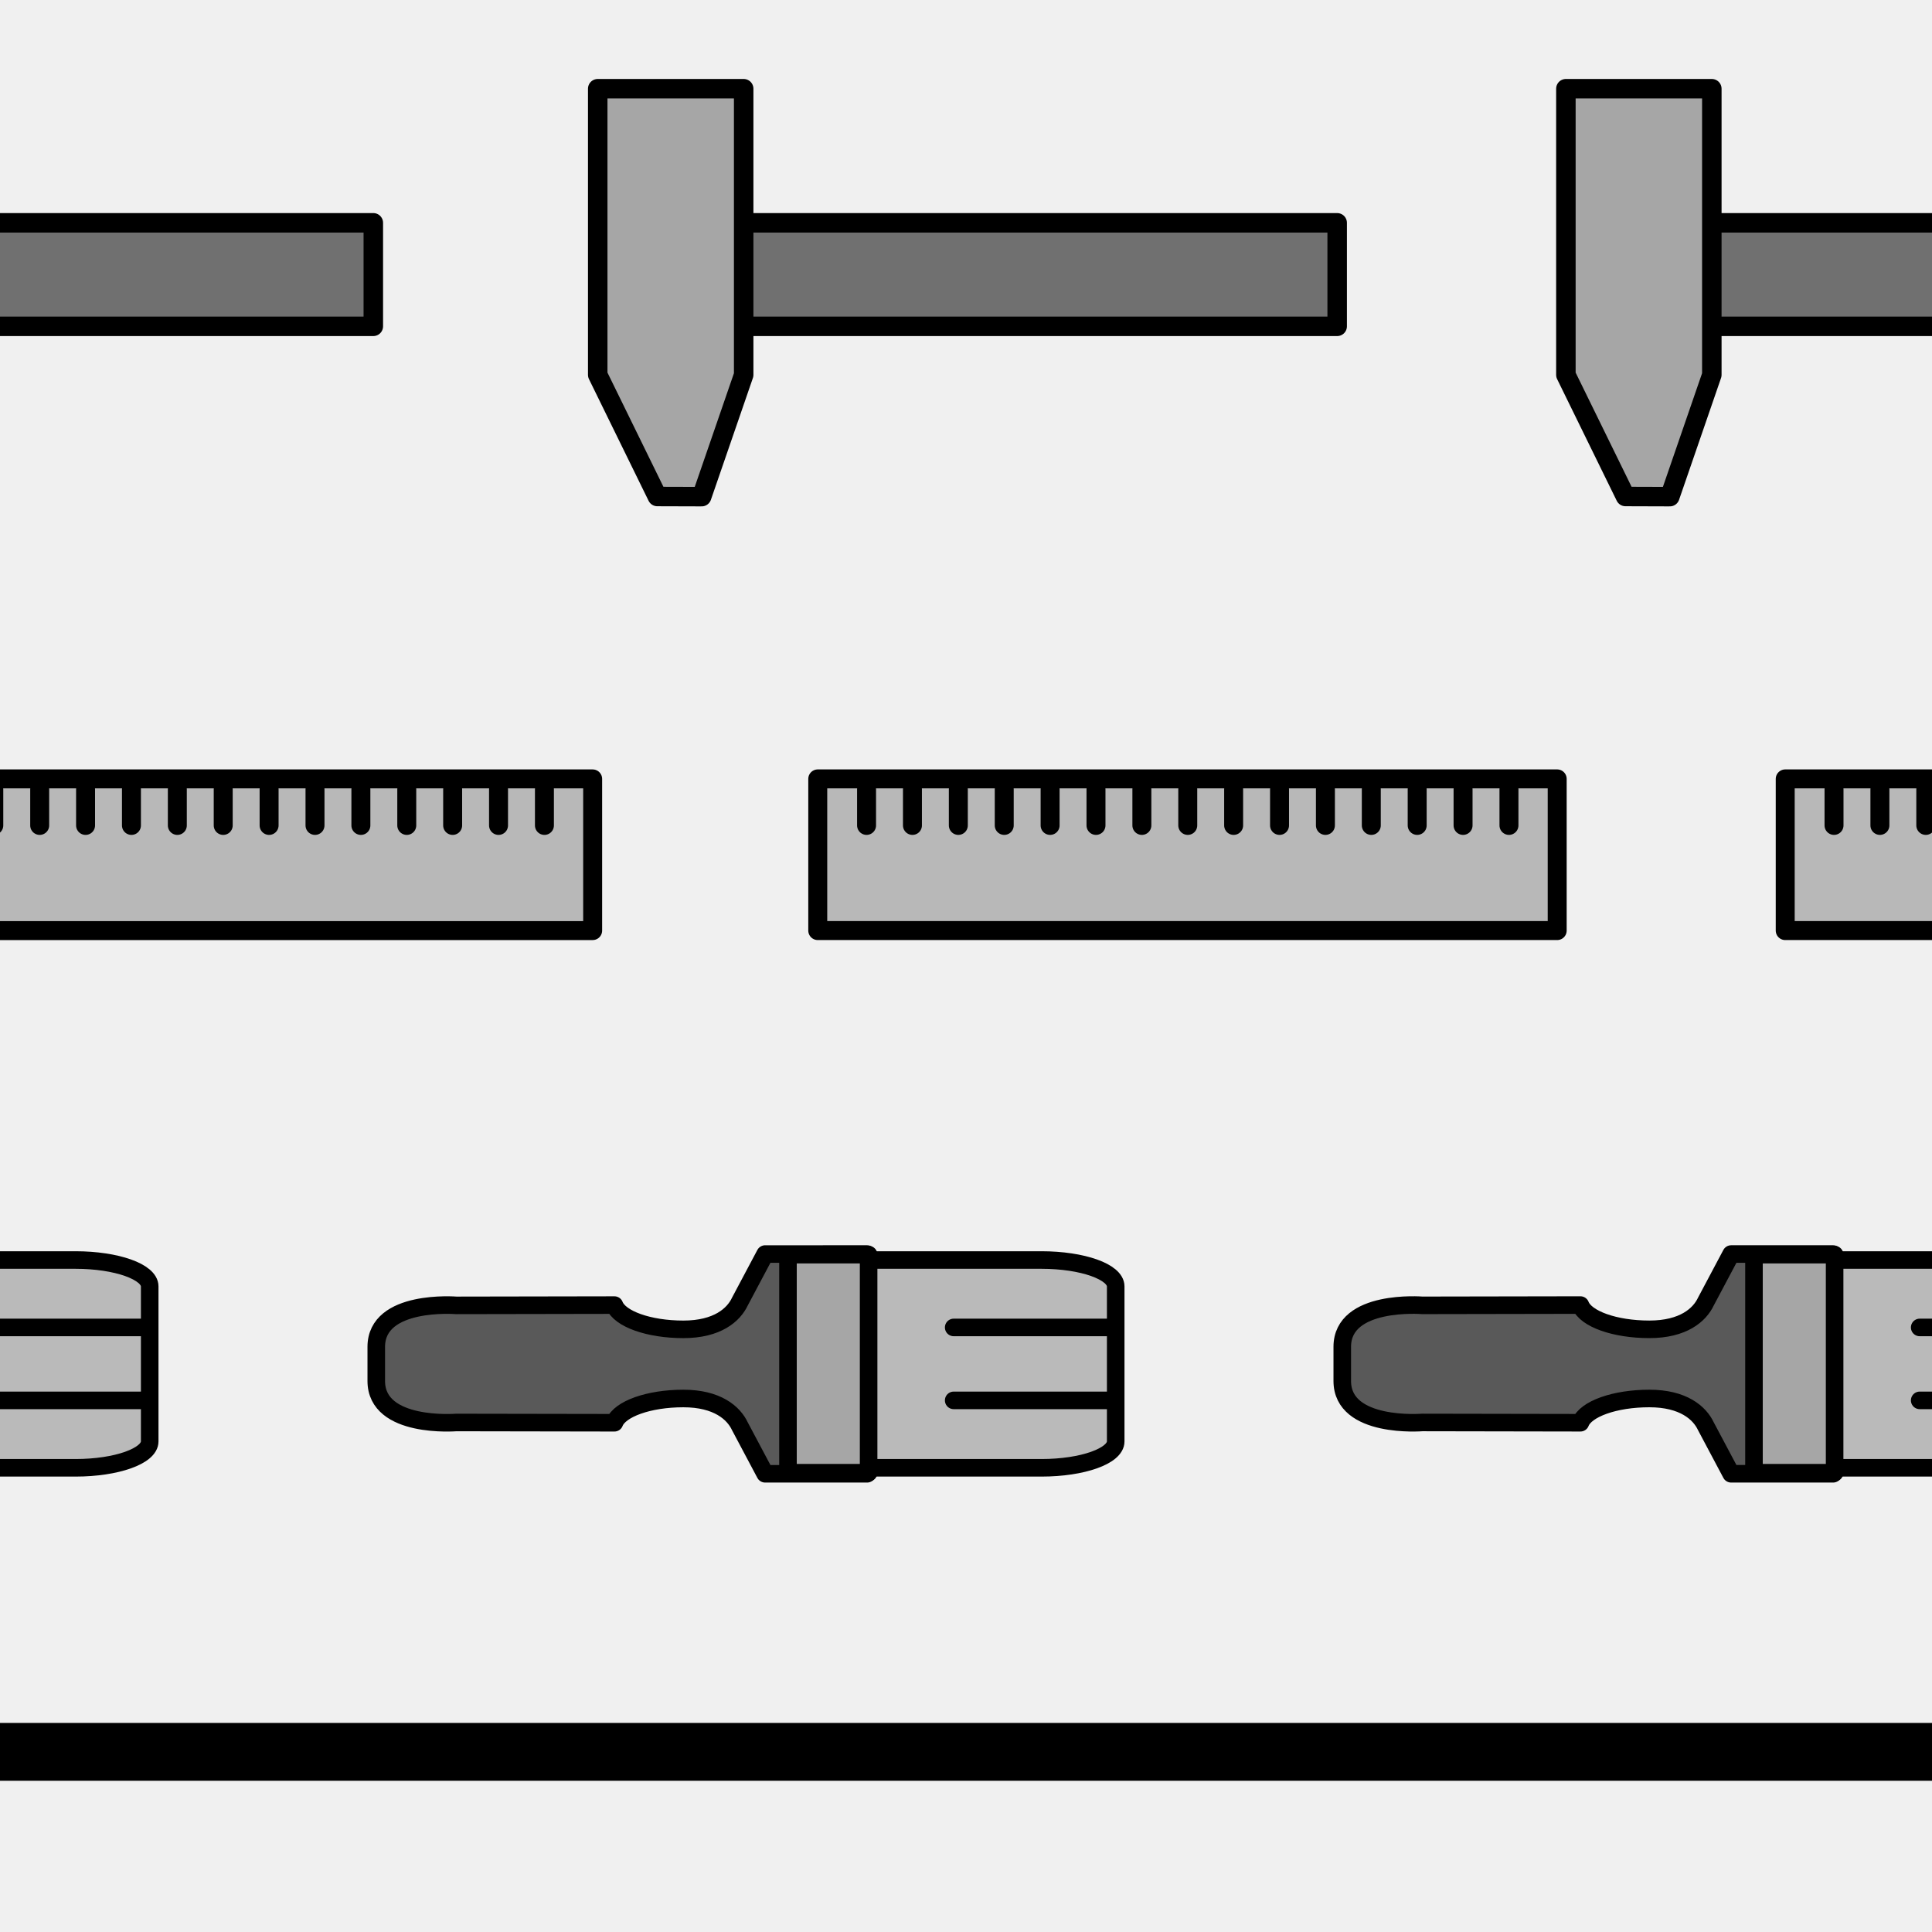 <?xml version="1.0" encoding="utf-8"?>
<!-- Generator: Adobe Illustrator 16.0.0, SVG Export Plug-In . SVG Version: 6.00 Build 0)  -->
<!DOCTYPE svg PUBLIC "-//W3C//DTD SVG 1.1//EN" "http://www.w3.org/Graphics/SVG/1.1/DTD/svg11.dtd">
<svg version="1.1" xmlns="http://www.w3.org/2000/svg" xmlns:xlink="http://www.w3.org/1999/xlink" x="0px" y="0px" width="220px"
	 height="220px" viewBox="0 0 220 220" enable-background="new 0 0 220 220" xml:space="preserve">
<rect x="0" y="0" width="220" height="220" fill="#333333" stroke="none"/>
<g id="bg" display="none">
</g>
<g id="Layer_3">
</g>
<g id="Layer_1">
	<g>
		<defs>
			<rect id="SVGID_29_" x="-3990.076" y="-600" width="220" height="220"/>
		</defs>
		<clipPath id="SVGID_2_">
			<use xlink:href="#SVGID_29_"  overflow="visible"/>
		</clipPath>
	</g>
	<g>
		<defs>
			<rect id="SVGID_31_" x="-2790.076" y="-600" width="220" height="220"/>
		</defs>
		<clipPath id="SVGID_4_">
			<use xlink:href="#SVGID_31_"  overflow="visible"/>
		</clipPath>
	</g>
	<g>
		<defs>
			<rect id="SVGID_33_" x="-2190.076" y="-600" width="220" height="220"/>
		</defs>
		<clipPath id="SVGID_6_">
			<use xlink:href="#SVGID_33_"  overflow="visible"/>
		</clipPath>
	</g>
	<g>
		<defs>
			<rect id="SVGID_35_" x="-2490.076" y="-600" width="220" height="220"/>
		</defs>
		<clipPath id="SVGID_8_">
			<use xlink:href="#SVGID_35_"  overflow="visible"/>
		</clipPath>
	</g>
	<g>
		<defs>
			<rect id="SVGID_37_" x="-3690.076" y="-600" width="220" height="220"/>
		</defs>
		<clipPath id="SVGID_10_">
			<use xlink:href="#SVGID_37_"  overflow="visible"/>
		</clipPath>
	</g>
	<g>
		<defs>
			<rect id="SVGID_39_" x="-3090.076" y="-600" width="220" height="220"/>
		</defs>
		<clipPath id="SVGID_12_">
			<use xlink:href="#SVGID_39_"  overflow="visible"/>
		</clipPath>
	</g>
	<g>
		<defs>
			<rect id="SVGID_411_" x="-600" y="-600" width="220" height="220"/>
		</defs>
		<clipPath id="SVGID_14_">
			<use xlink:href="#SVGID_411_"  overflow="visible"/>
		</clipPath>
	</g>
	<g>
		<defs>
			<rect id="SVGID_419_" x="-300" y="-600" width="220" height="220"/>
		</defs>
		<clipPath id="SVGID_16_">
			<use xlink:href="#SVGID_419_"  overflow="visible"/>
		</clipPath>
	</g>
	<g>
		<defs>
			<rect id="SVGID_433_" width="220" height="220"/>
		</defs>
		<clipPath id="SVGID_18_">
			<use xlink:href="#SVGID_433_"  overflow="visible"/>
		</clipPath>
		<rect clip-path="url(#SVGID_18_)" fill="#F0F0F0" width="220" height="220"/>
		<g clip-path="url(#SVGID_18_)">
			
				<rect x="-32.927" y="25.372" fill="#707070" stroke="#000000" stroke-width="2.219" stroke-linecap="round" stroke-linejoin="round" stroke-miterlimit="10" width="75.437" height="11.787"/>
		</g>
		<g clip-path="url(#SVGID_18_)">
			
				<rect x="76.828" y="25.373" fill="#707070" stroke="#000000" stroke-width="2.219" stroke-linecap="round" stroke-linejoin="round" stroke-miterlimit="10" width="75.438" height="11.786"/>
			
				<polygon fill="#A6A6A6" stroke="#000000" stroke-width="2.219" stroke-linecap="round" stroke-linejoin="round" stroke-miterlimit="10" points="
				84.684,42.684 84.684,10.102 68.064,10.102 68.064,42.684 74.852,56.538 79.902,56.553 			"/>
		</g>
		<g clip-path="url(#SVGID_18_)">
			
				<rect x="93.119" y="88.694" fill="#B8B8B8" stroke="#000000" stroke-width="2.159" stroke-linecap="round" stroke-linejoin="round" stroke-miterlimit="10" width="84.201" height="17.272"/>
			<g>
				
					<line fill="none" stroke="#000000" stroke-width="2.159" stroke-linecap="round" stroke-linejoin="round" stroke-miterlimit="10" x1="171.828" y1="89.884" x2="171.828" y2="93.991"/>
				
					<line fill="none" stroke="#000000" stroke-width="2.159" stroke-linecap="round" stroke-linejoin="round" stroke-miterlimit="10" x1="166.602" y1="89.884" x2="166.602" y2="93.991"/>
				
					<line fill="none" stroke="#000000" stroke-width="2.159" stroke-linecap="round" stroke-linejoin="round" stroke-miterlimit="10" x1="161.377" y1="89.884" x2="161.377" y2="93.991"/>
				
					<line fill="none" stroke="#000000" stroke-width="2.159" stroke-linecap="round" stroke-linejoin="round" stroke-miterlimit="10" x1="156.152" y1="89.884" x2="156.152" y2="93.991"/>
				
					<line fill="none" stroke="#000000" stroke-width="2.159" stroke-linecap="round" stroke-linejoin="round" stroke-miterlimit="10" x1="150.927" y1="89.884" x2="150.927" y2="93.991"/>
				
					<line fill="none" stroke="#000000" stroke-width="2.159" stroke-linecap="round" stroke-linejoin="round" stroke-miterlimit="10" x1="145.703" y1="89.884" x2="145.703" y2="93.991"/>
				
					<line fill="none" stroke="#000000" stroke-width="2.159" stroke-linecap="round" stroke-linejoin="round" stroke-miterlimit="10" x1="140.477" y1="89.884" x2="140.477" y2="93.991"/>
				
					<line fill="none" stroke="#000000" stroke-width="2.159" stroke-linecap="round" stroke-linejoin="round" stroke-miterlimit="10" x1="135.252" y1="89.884" x2="135.252" y2="93.991"/>
				
					<line fill="none" stroke="#000000" stroke-width="2.159" stroke-linecap="round" stroke-linejoin="round" stroke-miterlimit="10" x1="130.027" y1="89.884" x2="130.027" y2="93.991"/>
				
					<line fill="none" stroke="#000000" stroke-width="2.159" stroke-linecap="round" stroke-linejoin="round" stroke-miterlimit="10" x1="124.802" y1="89.884" x2="124.802" y2="93.991"/>
				
					<line fill="none" stroke="#000000" stroke-width="2.159" stroke-linecap="round" stroke-linejoin="round" stroke-miterlimit="10" x1="119.578" y1="89.884" x2="119.578" y2="93.991"/>
				
					<line fill="none" stroke="#000000" stroke-width="2.159" stroke-linecap="round" stroke-linejoin="round" stroke-miterlimit="10" x1="114.354" y1="89.884" x2="114.354" y2="93.991"/>
				
					<line fill="none" stroke="#000000" stroke-width="2.159" stroke-linecap="round" stroke-linejoin="round" stroke-miterlimit="10" x1="109.127" y1="89.884" x2="109.127" y2="93.991"/>
				
					<line fill="none" stroke="#000000" stroke-width="2.159" stroke-linecap="round" stroke-linejoin="round" stroke-miterlimit="10" x1="103.902" y1="89.884" x2="103.902" y2="93.991"/>
				
					<line fill="none" stroke="#000000" stroke-width="2.159" stroke-linecap="round" stroke-linejoin="round" stroke-miterlimit="10" x1="98.677" y1="89.884" x2="98.677" y2="93.991"/>
			</g>
		</g>
		<g clip-path="url(#SVGID_18_)">
			
				<path fill="#BABABA" stroke="#000000" stroke-width="2" stroke-linecap="round" stroke-linejoin="round" stroke-miterlimit="10" d="
				M118.602,167.141c4.666,0,8.445-1.344,8.445-3v-17.66c0-1.658-3.779-3-8.445-3H97.443v23.66H118.602z"/>
			
				<path fill="#595959" stroke="#000000" stroke-width="2" stroke-linecap="round" stroke-linejoin="round" stroke-miterlimit="10" d="
				M84.254,162.415c-0.709-1.516-2.566-3.166-6.44-3.166c-3.958,0-7.242,1.196-7.849,2.762l-18.009-0.031c0,0-9.108,0.747-9.11-4.72
				v-1.316v-1.264v-1.316c0.002-5.464,9.11-4.72,9.11-4.72l18.009-0.032c0.607,1.566,3.891,2.762,7.849,2.762
				c3.874,0,5.731-1.65,6.44-3.166l2.873-5.408H98.74v25.022H87.127L84.254,162.415z"/>
			
				<line fill="#595959" stroke="#000000" stroke-width="2" stroke-linecap="round" stroke-linejoin="round" stroke-miterlimit="10" x1="108.598" y1="151.158" x2="126.345" y2="151.158"/>
			
				<line fill="#595959" stroke="#000000" stroke-width="2" stroke-linecap="round" stroke-linejoin="round" stroke-miterlimit="10" x1="108.598" y1="159.463" x2="126.345" y2="159.463"/>
			
				<rect x="89.729" y="142.867" fill="#A6A6A6" stroke="#000000" stroke-width="2" stroke-linecap="round" stroke-linejoin="round" stroke-miterlimit="10" width="9.182" height="24.834"/>
		</g>
		<g clip-path="url(#SVGID_18_)">
			
				<rect x="-16.714" y="88.695" fill="#B8B8B8" stroke="#000000" stroke-width="2.159" stroke-linecap="round" stroke-linejoin="round" stroke-miterlimit="10" width="84.201" height="17.272"/>
			<g>
				
					<line fill="none" stroke="#000000" stroke-width="2.159" stroke-linecap="round" stroke-linejoin="round" stroke-miterlimit="10" x1="61.995" y1="89.885" x2="61.995" y2="93.992"/>
				
					<line fill="none" stroke="#000000" stroke-width="2.159" stroke-linecap="round" stroke-linejoin="round" stroke-miterlimit="10" x1="56.769" y1="89.885" x2="56.769" y2="93.992"/>
				
					<line fill="none" stroke="#000000" stroke-width="2.159" stroke-linecap="round" stroke-linejoin="round" stroke-miterlimit="10" x1="51.544" y1="89.885" x2="51.544" y2="93.992"/>
				
					<line fill="none" stroke="#000000" stroke-width="2.159" stroke-linecap="round" stroke-linejoin="round" stroke-miterlimit="10" x1="46.319" y1="89.885" x2="46.319" y2="93.992"/>
				
					<line fill="none" stroke="#000000" stroke-width="2.159" stroke-linecap="round" stroke-linejoin="round" stroke-miterlimit="10" x1="41.094" y1="89.885" x2="41.094" y2="93.992"/>
				
					<line fill="none" stroke="#000000" stroke-width="2.159" stroke-linecap="round" stroke-linejoin="round" stroke-miterlimit="10" x1="35.87" y1="89.885" x2="35.87" y2="93.992"/>
				
					<line fill="none" stroke="#000000" stroke-width="2.159" stroke-linecap="round" stroke-linejoin="round" stroke-miterlimit="10" x1="30.643" y1="89.885" x2="30.643" y2="93.992"/>
				
					<line fill="none" stroke="#000000" stroke-width="2.159" stroke-linecap="round" stroke-linejoin="round" stroke-miterlimit="10" x1="25.418" y1="89.885" x2="25.418" y2="93.992"/>
				
					<line fill="none" stroke="#000000" stroke-width="2.159" stroke-linecap="round" stroke-linejoin="round" stroke-miterlimit="10" x1="20.193" y1="89.885" x2="20.193" y2="93.992"/>
				
					<line fill="none" stroke="#000000" stroke-width="2.159" stroke-linecap="round" stroke-linejoin="round" stroke-miterlimit="10" x1="14.968" y1="89.885" x2="14.968" y2="93.992"/>
				
					<line fill="none" stroke="#000000" stroke-width="2.159" stroke-linecap="round" stroke-linejoin="round" stroke-miterlimit="10" x1="9.744" y1="89.885" x2="9.744" y2="93.992"/>
				
					<line fill="none" stroke="#000000" stroke-width="2.159" stroke-linecap="round" stroke-linejoin="round" stroke-miterlimit="10" x1="4.52" y1="89.885" x2="4.52" y2="93.992"/>
				
					<line fill="none" stroke="#000000" stroke-width="2.159" stroke-linecap="round" stroke-linejoin="round" stroke-miterlimit="10" x1="-0.707" y1="89.885" x2="-0.707" y2="93.992"/>
			</g>
		</g>
		<g clip-path="url(#SVGID_18_)">
			
				<path fill="#BABABA" stroke="#000000" stroke-width="2" stroke-linecap="round" stroke-linejoin="round" stroke-miterlimit="10" d="
				M8.602,167.141c4.666,0,8.445-1.344,8.445-3v-17.66c0-1.658-3.779-3-8.445-3h-21.158v23.66H8.602z"/>
			
				<line fill="#595959" stroke="#000000" stroke-width="2" stroke-linecap="round" stroke-linejoin="round" stroke-miterlimit="10" x1="-1.402" y1="151.159" x2="16.345" y2="151.159"/>
			
				<line fill="#595959" stroke="#000000" stroke-width="2" stroke-linecap="round" stroke-linejoin="round" stroke-miterlimit="10" x1="-1.402" y1="159.463" x2="16.345" y2="159.463"/>
		</g>
		<g clip-path="url(#SVGID_18_)">
			
				<rect x="187.073" y="25.372" fill="#707070" stroke="#000000" stroke-width="2.219" stroke-linecap="round" stroke-linejoin="round" stroke-miterlimit="10" width="75.437" height="11.786"/>
			
				<polygon fill="#A6A6A6" stroke="#000000" stroke-width="2.219" stroke-linecap="round" stroke-linejoin="round" stroke-miterlimit="10" points="
				194.928,42.684 194.928,10.102 178.31,10.102 178.31,42.684 185.097,56.537 190.148,56.553 			"/>
		</g>
		<g clip-path="url(#SVGID_18_)">
			
				<rect x="203.286" y="88.694" fill="#B8B8B8" stroke="#000000" stroke-width="2.159" stroke-linecap="round" stroke-linejoin="round" stroke-miterlimit="10" width="84.201" height="17.272"/>
			<g>
				
					<line fill="none" stroke="#000000" stroke-width="2.159" stroke-linecap="round" stroke-linejoin="round" stroke-miterlimit="10" x1="219.293" y1="89.884" x2="219.293" y2="93.991"/>
				
					<line fill="none" stroke="#000000" stroke-width="2.159" stroke-linecap="round" stroke-linejoin="round" stroke-miterlimit="10" x1="214.068" y1="89.884" x2="214.068" y2="93.991"/>
				
					<line fill="none" stroke="#000000" stroke-width="2.159" stroke-linecap="round" stroke-linejoin="round" stroke-miterlimit="10" x1="208.843" y1="89.884" x2="208.843" y2="93.991"/>
			</g>
		</g>
		<g clip-path="url(#SVGID_18_)">
			
				<path fill="#BABABA" stroke="#000000" stroke-width="2" stroke-linecap="round" stroke-linejoin="round" stroke-miterlimit="10" d="
				M228.602,167.141c4.666,0,8.445-1.344,8.445-3v-17.66c0-1.658-3.779-3-8.445-3h-21.158v23.66H228.602z"/>
			
				<path fill="#595959" stroke="#000000" stroke-width="2" stroke-linecap="round" stroke-linejoin="round" stroke-miterlimit="10" d="
				M194.254,162.414c-0.709-1.516-2.566-3.166-6.44-3.166c-3.958,0-7.242,1.196-7.849,2.762l-18.009-0.032
				c0,0-9.108,0.746-9.11-4.72v-1.318v-1.263v-1.316c0.002-5.465,9.11-4.72,9.11-4.72l18.009-0.032
				c0.607,1.566,3.891,2.763,7.849,2.763c3.874,0,5.731-1.65,6.44-3.166l2.873-5.407h11.613v25.022h-11.613L194.254,162.414z"/>
			
				<line fill="#595959" stroke="#000000" stroke-width="2" stroke-linecap="round" stroke-linejoin="round" stroke-miterlimit="10" x1="218.598" y1="151.158" x2="236.345" y2="151.158"/>
			
				<line fill="#595959" stroke="#000000" stroke-width="2" stroke-linecap="round" stroke-linejoin="round" stroke-miterlimit="10" x1="218.598" y1="159.463" x2="236.345" y2="159.463"/>
			
				<rect x="199.729" y="142.867" fill="#A6A6A6" stroke="#000000" stroke-width="2" stroke-linecap="round" stroke-linejoin="round" stroke-miterlimit="10" width="9.182" height="24.834"/>
		</g>
		<rect y="196.194" clip-path="url(#SVGID_18_)" width="220" height="6.584"/>
	</g>
</g>
</svg>
